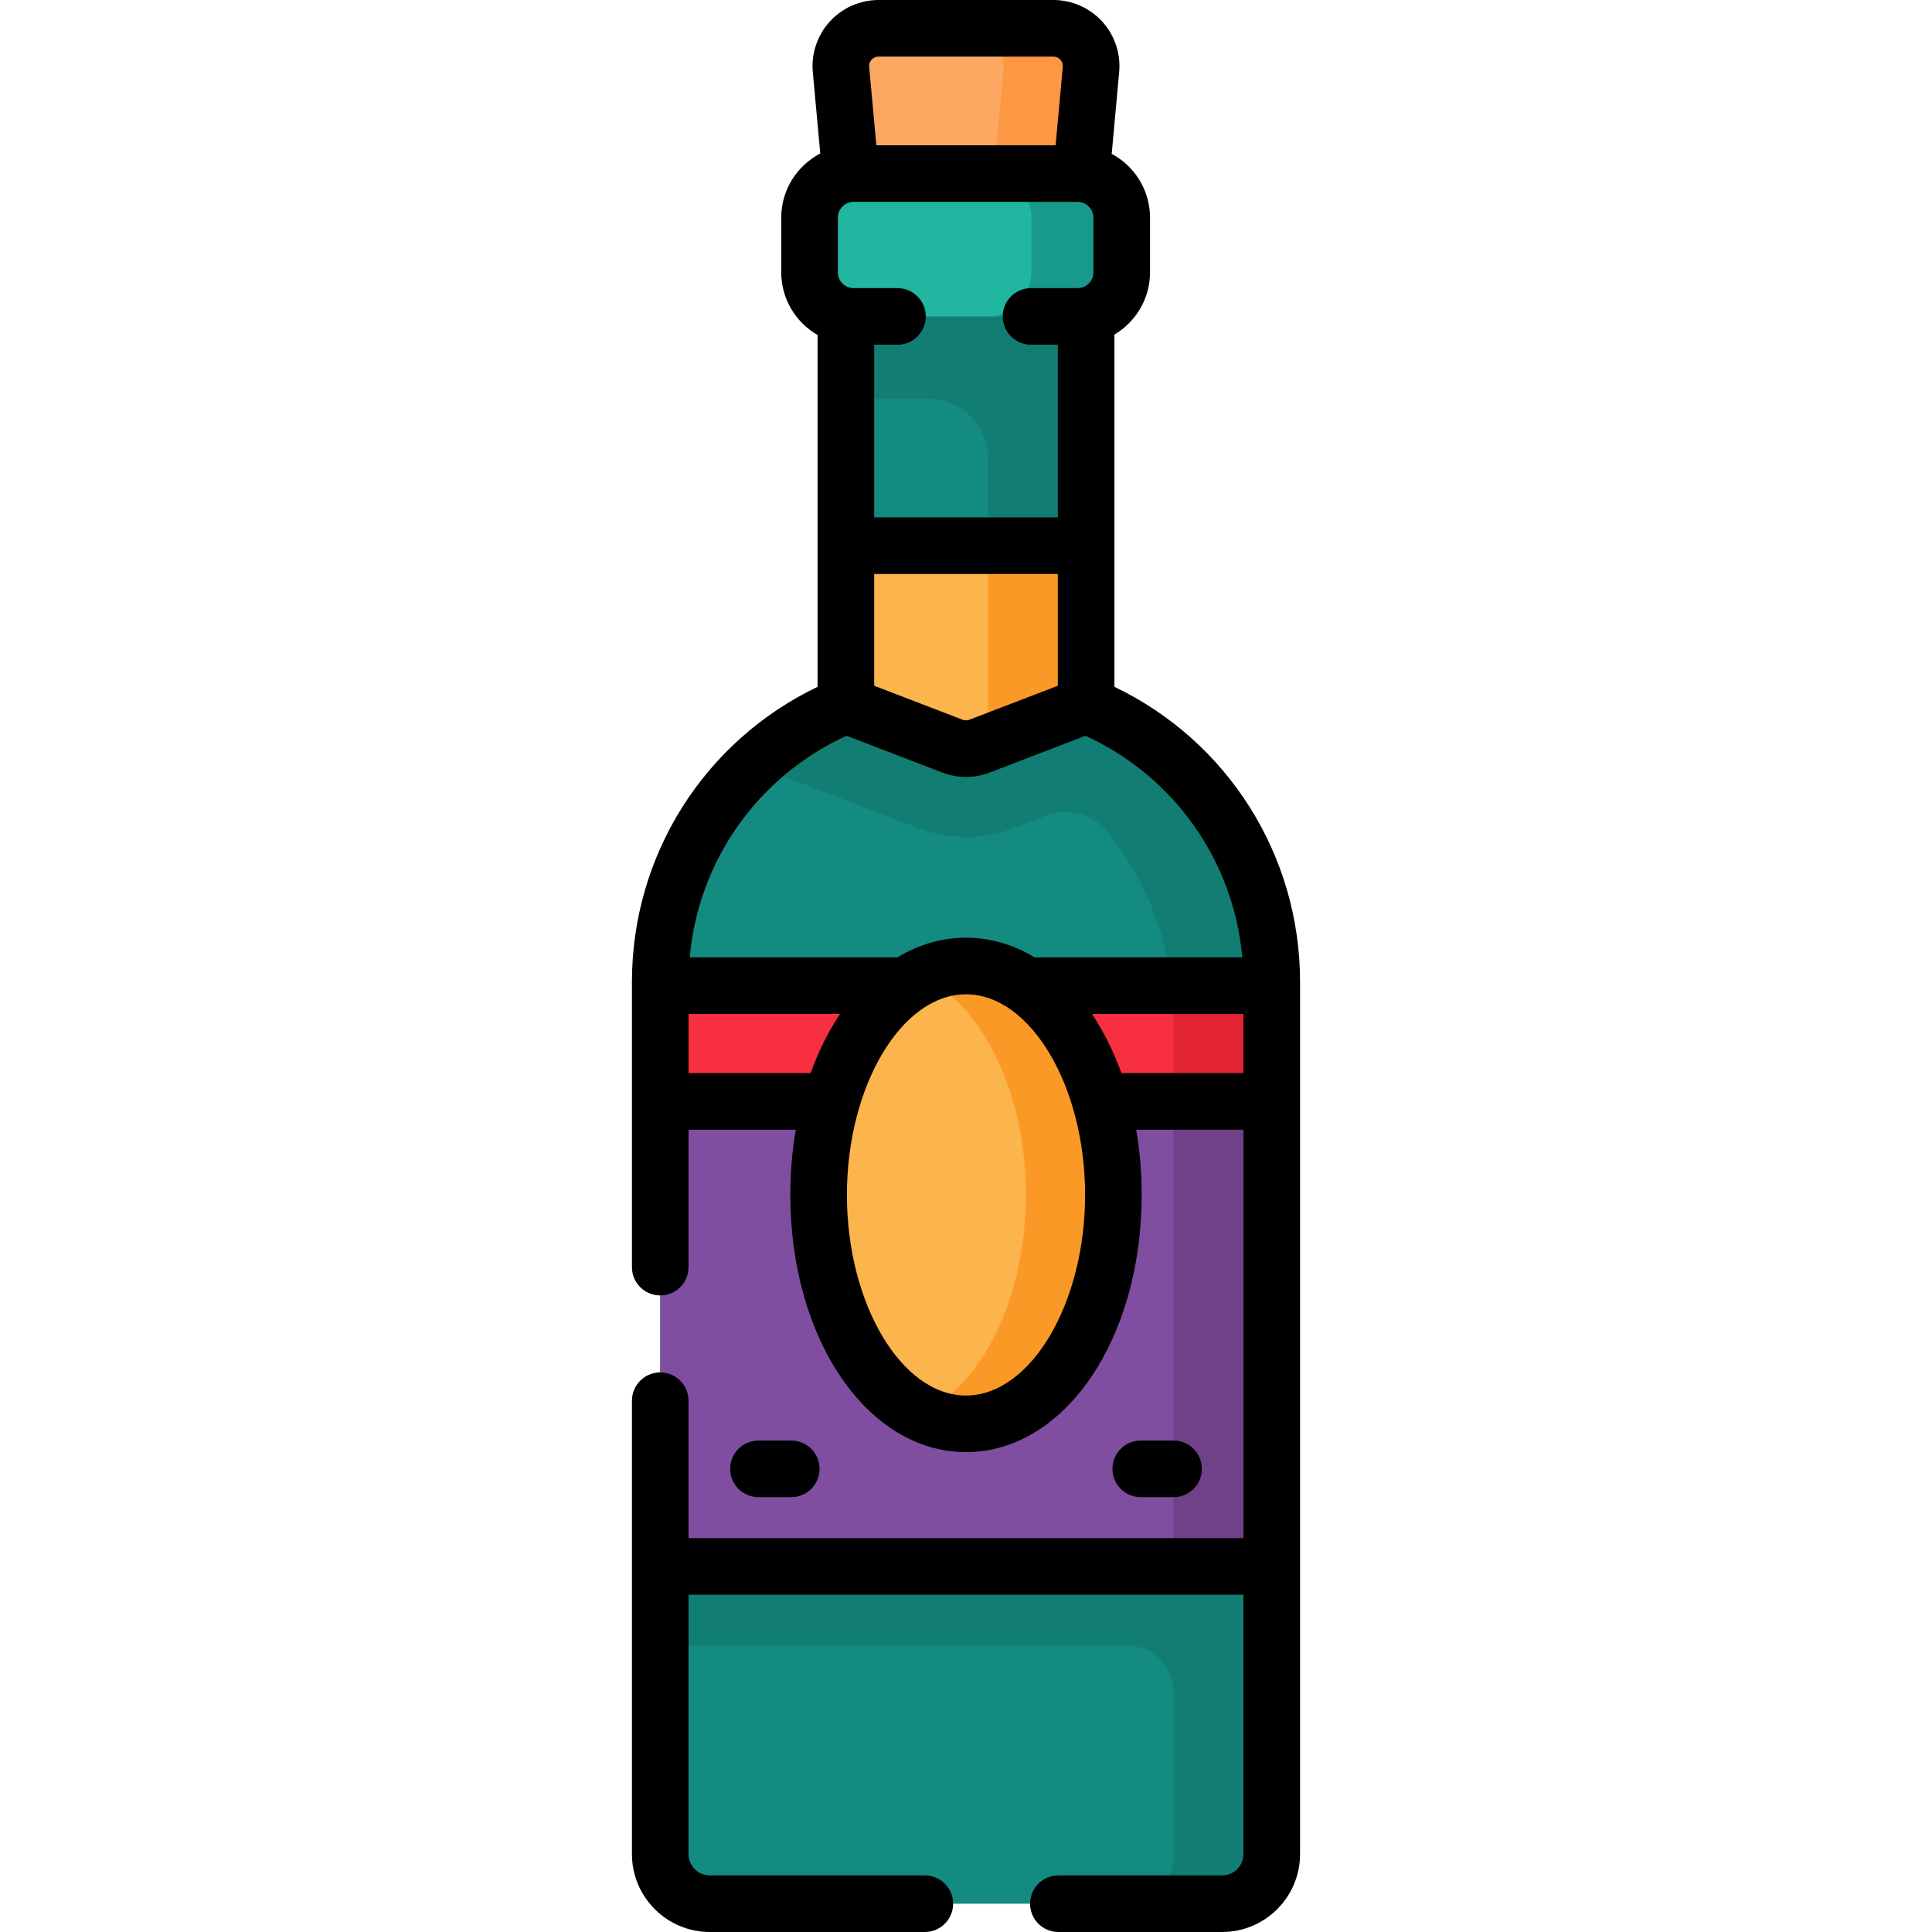 <?xml version="1.0" encoding="iso-8859-1"?>
<!-- Generator: Adobe Illustrator 24.0.2, SVG Export Plug-In . SVG Version: 6.00 Build 0)  -->
<svg version="1.1" id="Capa_1" xmlns="http://www.w3.org/2000/svg" xmlns:xlink="http://www.w3.org/1999/xlink" x="0px" y="0px"
	 viewBox="0 0 512 512" style="enable-background:new 0 0 512 512;" xml:space="preserve">
<g>
	<path style="fill:#138B80;" d="M287.833,186.223V72.995h-63.666v113.228c0,0.4-0.241,0.758-0.61,0.913
		c-28.539,11.974-48.586,40.175-48.586,73.063v231.159c0,7.258,5.884,13.142,13.142,13.142h135.775
		c7.258,0,13.142-5.884,13.142-13.142V260.199c0-32.888-20.047-61.089-48.586-73.063
		C288.074,186.981,287.833,186.623,287.833,186.223z"/>
	<path style="fill:#127E73;" d="M287.83,186.22V72.99l-63.663,0.005v32.617h21.751c8.777,0,15.891,7.115,15.891,15.891v44.028
		h-37.64v20.687c0,0.401-0.242,0.76-0.611,0.915c-8.888,3.729-16.946,9.036-23.839,15.556l43.73,16.81
		c4.02,1.54,8.24,2.33,12.55,2.33s8.53-0.79,12.55-2.33l8.866-3.408c5.646-2.17,12.067-0.49,15.881,4.204
		C304.364,233.916,311,251.282,311,270.2v139.365H174.971v26.57h123.777c6.767,0,12.252,5.485,12.252,12.252v42.973
		c0,7.26-5.88,13.14-13.14,13.14h26.03c7.257,0,13.14-5.883,13.14-13.14V260.2c0-32.886-20.044-61.089-48.59-73.067
		C288.071,186.978,287.83,186.62,287.83,186.22z"/>
	<rect x="174.971" y="261.209" style="fill:#F82F40;" width="162.058" height="34.792"/>
	<path style="fill:#E22334;" d="M337.03,261.21V296H311v-25.8c0-3.04-0.17-6.04-0.51-8.99H337.03z"/>
	<path style="fill:#FCB44D;" d="M224.167,186.883l28.246,10.854c2.309,0.887,4.865,0.887,7.174,0l28.246-10.854v-42.275h-63.666
		V186.883z"/>
	<polygon style="fill:#FB9927;" points="287.83,144.61 287.83,186.88 261.82,196.88 261.81,196.88 261.81,144.61 	"/>
	<rect x="174.971" y="291.893" style="fill:#804EA0;" width="162.058" height="123.221"/>
	<rect x="311" y="291.89" style="fill:#6E4189;" width="26.03" height="123.22"/>
	<g>
		<path style="fill:#FCA863;" d="M285.333,59.944l3.792-41.535c0.535-5.857-4.077-10.909-9.959-10.909h-46.332
			c-5.882,0-10.493,5.052-9.959,10.909l3.792,41.535H285.333z"/>
		<path style="fill:#FC9744;" d="M289.12,18.41l-3.79,41.53h-23.19l3.79-41.53c0.53-5.86-4.08-10.91-9.96-10.91h23.2
			C285.05,7.5,289.66,12.55,289.12,18.41z"/>
	</g>
	<g>
		<ellipse style="fill:#FCB44D;" cx="256" cy="316.663" rx="39.06" ry="60.663"/>
		<path style="fill:#FB9927;" d="M295.06,316.66c0,33.51-17.49,60.67-39.06,60.67c-4.04,0-7.93-0.95-11.59-2.72
			c15.9-7.67,27.46-30.71,27.46-57.95c0-27.23-11.56-50.27-27.46-57.94c3.66-1.77,7.55-2.72,11.59-2.72
			C277.57,256,295.06,283.16,295.06,316.66z"/>
	</g>
	<g>
		<path style="fill:#20B69F;" d="M285.581,83.856h-59.357c-6.455,0-11.688-5.233-11.688-11.688V57.687
			c0-6.455,5.233-11.688,11.688-11.688h59.357c6.455,0,11.688,5.233,11.688,11.688v14.481
			C297.269,78.623,292.036,83.856,285.581,83.856z"/>
		<path style="fill:#17998C;" d="M297.27,57.69v14.48c0,6.45-5.23,11.69-11.69,11.69h-23.92c6.46,0,11.69-5.24,11.69-11.69V57.69
			c0-6.46-5.23-11.69-11.69-11.69h23.92C292.04,46,297.27,51.23,297.27,57.69z"/>
		<g>
			<path d="M311.003,396.763c4.142,0,7.5-3.357,7.5-7.5s-3.358-7.5-7.5-7.5h-8.698c-4.142,0-7.5,3.357-7.5,7.5s3.358,7.5,7.5,7.5
				H311.003z"/>
			<path d="M209.695,396.763c4.142,0,7.5-3.357,7.5-7.5s-3.358-7.5-7.5-7.5h-8.698c-4.142,0-7.5,3.357-7.5,7.5s3.358,7.5,7.5,7.5
				H209.695z"/>
			<path d="M295.333,182.012V88.663c5.638-3.346,9.437-9.479,9.437-16.496v-14.48c0-7.316-4.119-13.685-10.157-16.921l1.977-21.667
				c0.451-4.888-1.188-9.77-4.494-13.395C288.789,2.079,284.078,0,279.17,0h-46.34c-4.903,0-9.611,2.076-12.918,5.696
				c-3.309,3.622-4.953,8.502-4.51,13.398l1.978,21.581c-6.138,3.205-10.344,9.621-10.344,17.011v14.48
				c0,7.099,3.885,13.296,9.631,16.615v93.23c-30.029,14.393-49.196,44.62-49.196,78.188v75.607c0,4.143,3.358,7.5,7.5,7.5
				s7.5-3.357,7.5-7.5V299.39h28.419c-0.947,5.499-1.45,11.284-1.45,17.273c0,38.223,20.452,68.163,46.56,68.163
				s46.56-29.94,46.56-68.163c0-5.989-0.503-11.774-1.45-17.273h28.419v108.225H182.471v-36.413c0-4.143-3.358-7.5-7.5-7.5
				s-7.5,3.357-7.5,7.5v120.157c0,11.382,9.26,20.642,20.642,20.642h56.975c4.142,0,7.5-3.357,7.5-7.5s-3.358-7.5-7.5-7.5h-56.975
				c-3.111,0-5.642-2.531-5.642-5.642v-68.744h147.058v68.744c0,3.11-2.531,5.642-5.642,5.642h-43.405c-4.142,0-7.5,3.357-7.5,7.5
				s3.358,7.5,7.5,7.5h43.405c11.382,0,20.642-9.26,20.642-20.642V260.199C344.529,226.63,325.359,196.4,295.333,182.012z
				 M230.986,15.813c0.277-0.304,0.886-0.813,1.844-0.813h46.34c0.958,0,1.565,0.509,1.842,0.813
				c0.276,0.304,0.728,0.955,0.639,1.916l-1.895,20.77h-47.514l-1.903-20.764C230.253,16.773,230.708,16.118,230.986,15.813z
				 M222.036,57.687c0-2.31,1.879-4.188,4.188-4.188h59.357c2.31,0,4.188,1.879,4.188,4.188v14.48c0,2.31-1.879,4.188-4.188,4.188
				h-12.347c-4.142,0-7.5,3.357-7.5,7.5s3.358,7.5,7.5,7.5h7.099v45.752h-48.666V91.355h6.172c4.142,0,7.5-3.357,7.5-7.5
				s-3.358-7.5-7.5-7.5h-11.615c-2.309,0-4.188-1.879-4.188-4.188V57.687z M280.333,152.107v29.623l-23.435,9.005
				c-0.58,0.222-1.217,0.225-1.795,0.001l-23.437-9.006v-29.623H280.333z M224.345,194.986l25.38,9.753
				c2.023,0.776,4.148,1.165,6.275,1.165s4.253-0.389,6.278-1.166l25.378-9.752c23.538,10.766,39.275,33.174,41.571,58.724h-55.052
				c-5.559-3.36-11.691-5.21-18.174-5.21s-12.615,1.85-18.174,5.21h-55.052C185.07,228.161,200.806,205.754,224.345,194.986z
				 M274.229,253.741c-0.002-0.001-0.005-0.002-0.007-0.004C274.239,253.739,274.245,253.74,274.229,253.741z M237.777,253.738
				c-0.002,0.001-0.004,0.002-0.007,0.004C237.755,253.74,237.761,253.739,237.777,253.738z M214.817,284.39h-32.346v-15.68h40.158
				C219.536,273.325,216.9,278.596,214.817,284.39z M256,369.826c-17.107,0-31.56-24.346-31.56-53.163S238.893,263.5,256,263.5
				s31.56,24.346,31.56,53.163S273.107,369.826,256,369.826z M329.529,284.39h-32.346c-2.083-5.793-4.719-11.065-7.812-15.68h40.158
				V284.39z"/>
		</g>
	</g>
</g>
<g>
</g>
<g>
</g>
<g>
</g>
<g>
</g>
<g>
</g>
<g>
</g>
<g>
</g>
<g>
</g>
<g>
</g>
<g>
</g>
<g>
</g>
<g>
</g>
<g>
</g>
<g>
</g>
<g>
</g>
</svg>

